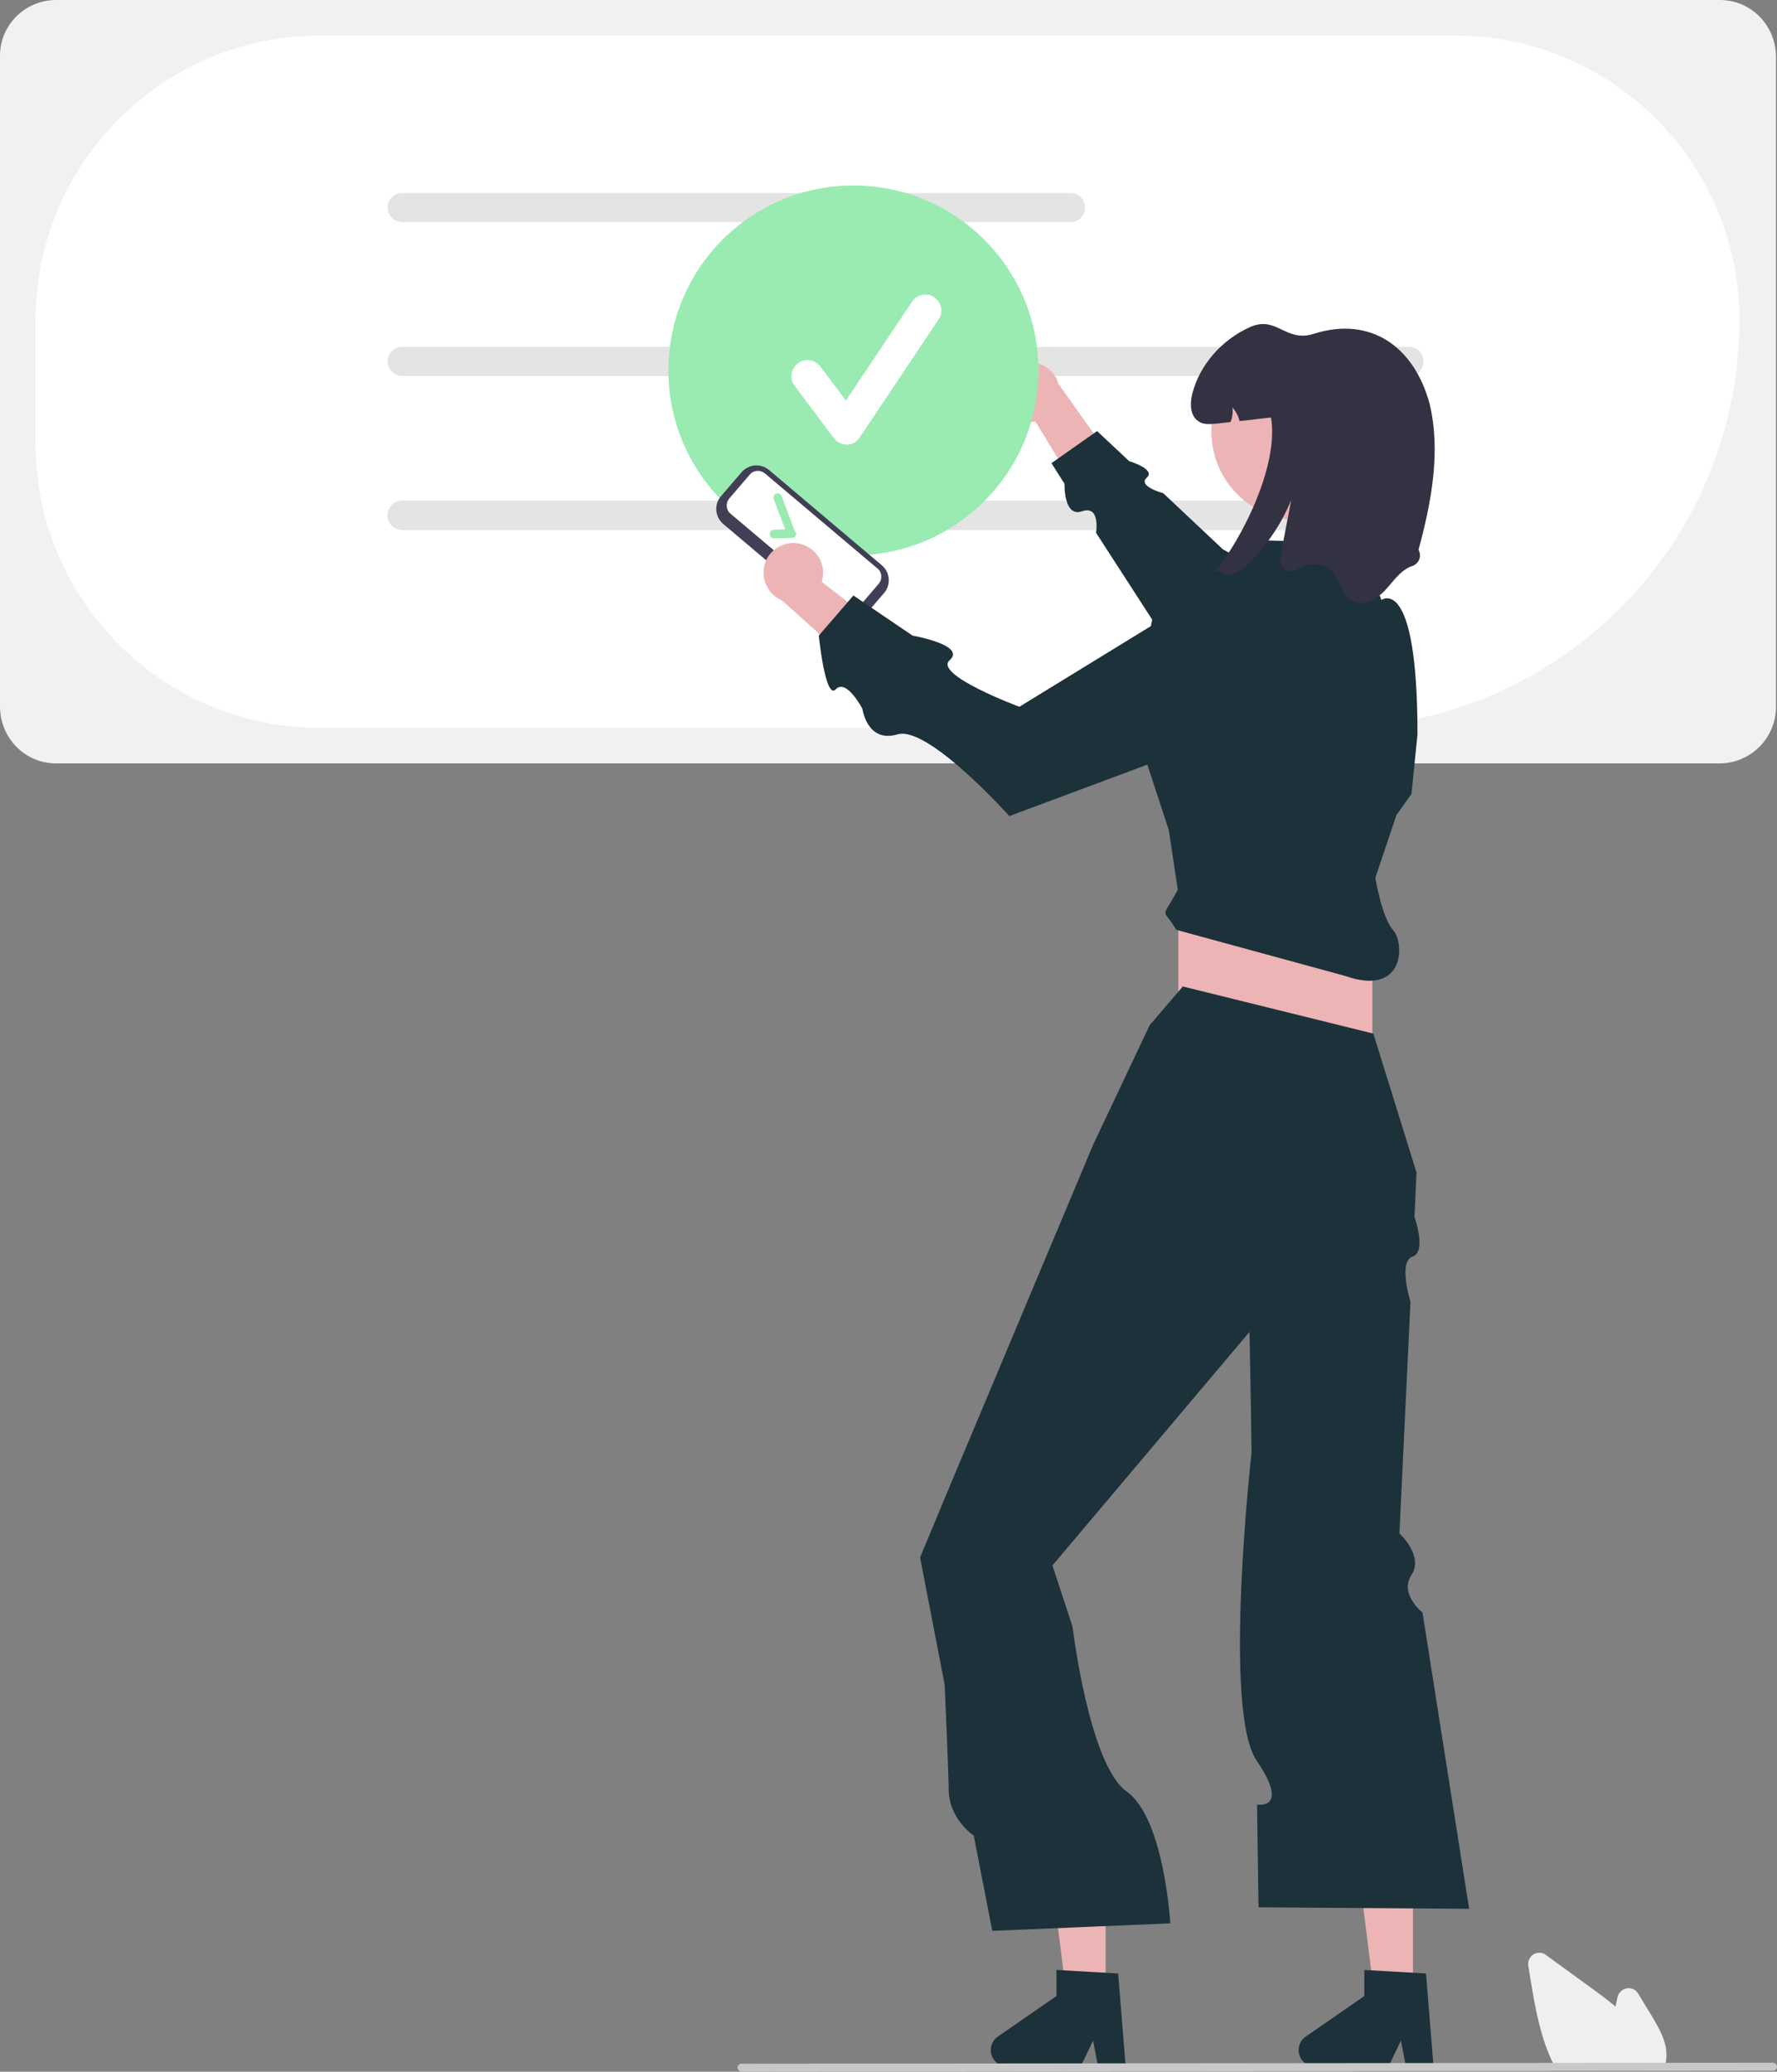 <svg width="404" height="471" viewBox="0 0 404 471" fill="none" xmlns="http://www.w3.org/2000/svg">
<rect x="0" y="0" width="404" height="471" fill="#808080" stroke="none"/>
<g clip-path="url(#clip0_1716_1072)">
<path d="M390.891 173.562H12.768C5.7 173.562 0.114 167.864 0 160.799V12.65C0 5.698 5.7 0 12.768 0H391.005C398.072 0 403.658 5.698 403.772 12.764V160.913C403.658 167.864 397.958 173.562 390.891 173.562Z" fill="#F1F1F1"/>
<path d="M302.658 165.471H72.729C37.049 165.471 8.094 136.525 8.094 100.855V72.707C8.094 37.037 37.049 8.091 72.729 8.091H330.815C366.496 8.091 395.45 37.037 395.45 72.707C395.45 123.989 353.956 165.471 302.658 165.471Z" fill="white"/>
<path d="M243.38 50.485H91.424C89.6 50.485 88.118 49.003 88.118 47.18C88.118 45.356 89.6 43.875 91.424 43.875H243.38C245.204 43.875 246.686 45.356 246.686 47.18C246.686 49.117 245.204 50.485 243.38 50.485Z" fill="#E4E4E4"/>
<path d="M320.327 85.471H91.424C89.6 85.471 88.118 83.989 88.118 82.166C88.118 80.342 89.6 78.861 91.424 78.861H320.327C322.151 78.861 323.633 80.342 323.633 82.166C323.633 83.989 322.151 85.471 320.327 85.471Z" fill="#E4E4E4"/>
<path d="M320.327 120.456H91.424C89.6 120.456 88.118 118.975 88.118 117.152C88.118 115.328 89.6 113.847 91.424 113.847H320.327C322.151 113.847 323.633 115.328 323.633 117.152C323.633 118.975 322.151 120.456 320.327 120.456Z" fill="#E4E4E4"/>
<path d="M320.327 120.456H91.424C89.6 120.456 88.118 118.975 88.118 117.152C88.118 115.328 89.6 113.847 91.424 113.847H320.327C322.151 113.847 323.633 115.328 323.633 117.152C323.633 118.975 322.151 120.456 320.327 120.456Z" fill="#E4E4E4"/>
<path d="M227.307 89.459C227.421 93.22 230.613 96.069 234.261 95.955C234.603 95.955 235.059 95.841 235.401 95.841L247.94 116.354L253.298 105.072L240.645 87.294C239.619 83.647 235.857 81.596 232.209 82.622C229.245 83.533 227.193 86.382 227.307 89.459Z" fill="#ECB4B4"/>
<path d="M321.126 148.263L278.035 124.901L264.47 112.137C264.47 112.137 258.542 110.542 260.708 108.605C262.874 106.667 256.718 104.844 256.718 104.844L249.422 98.006L239.049 105.3L242.013 109.972C242.013 109.972 241.785 117.722 246.003 116.24C250.22 114.759 249.194 121.14 249.194 121.14L274.387 160.115L321.126 148.263Z" fill="#1C313A"/>
<path d="M194.02 126.269C217.252 126.269 236.085 107.441 236.085 84.217C236.085 60.993 217.252 42.166 194.02 42.166C170.789 42.166 151.956 60.993 151.956 84.217C151.956 107.441 170.789 126.269 194.02 126.269Z" fill="#99EBB2"/>
<path d="M321.239 454.704H312.575L308.357 420.971H321.239V454.704Z" fill="#ECB4B4"/>
<path d="M325.913 469.861H319.643L318.503 463.935L315.653 469.861H299.01C296.958 469.861 295.248 468.151 295.248 466.1C295.248 464.846 295.818 463.707 296.844 463.023L310.181 453.792V447.866L324.203 448.664L325.913 469.861Z" fill="#1C313A"/>
<path d="M251.36 454.704H242.582L238.364 420.971H251.36V454.704Z" fill="#ECB4B4"/>
<path d="M255.92 469.861H249.65L248.51 463.935L245.66 469.861H229.017C226.965 469.861 225.255 468.151 225.255 466.1C225.255 464.846 225.825 463.707 226.851 463.023L240.188 453.792V447.866L254.21 448.664L255.92 469.861Z" fill="#1C313A"/>
<path d="M312.006 199.545H267.89V249.802H312.006V199.545Z" fill="#ECB4B4"/>
<path d="M268.915 224.275L261.392 233.05L248.51 260.287L216.021 337.666L209.182 354.076L214.767 383.022C214.767 383.022 215.679 403.421 215.679 406.726C215.679 413.564 221.379 417.325 221.379 417.325L225.597 438.977L266.065 437.268C266.065 437.268 264.697 413.336 256.148 407.296C247.598 401.256 243.836 369.803 243.836 369.803L239.276 355.9L284.077 302.794L284.419 321.37L284.533 330.372C284.533 330.372 277.921 388.834 285.673 400.23C293.424 411.626 285.787 410.259 285.787 410.259L286.129 433.621L334.007 433.963L323.405 366.612C323.405 366.612 318.047 362.395 320.897 358.065C323.747 353.734 318.161 348.606 318.161 348.606L320.669 295.956C320.669 295.956 317.819 286.839 321.125 285.7C324.431 284.56 321.581 276.697 321.581 276.697L322.037 266.554L312.234 234.987L268.915 224.275Z" fill="#1C313A"/>
<path d="M312.689 199.545L317.477 185.3L320.897 180.514L322.265 166.952C322.265 130.257 314.057 136.411 314.057 136.411L309.384 123.533L287.61 122.85L273.589 136.069L262.075 140.172L257.516 163.648L265.723 188.719L267.775 202.28C263.899 209.46 264.241 206.041 267.433 211.397L305.85 221.882C319.415 226.668 319.415 214.36 316.679 211.397C314.057 208.32 312.689 199.545 312.689 199.545Z" fill="#1C313A"/>
<path d="M295.59 118.291C306.734 118.291 315.767 109.26 315.767 98.12C315.767 86.98 306.734 77.949 295.59 77.949C284.447 77.949 275.413 86.98 275.413 98.12C275.413 109.26 284.447 118.291 295.59 118.291Z" fill="#ECB4B4"/>
<path d="M322.493 125.015C323.177 126.155 322.835 127.75 321.581 128.434C321.467 128.548 321.239 128.662 321.125 128.662C318.39 129.573 316.794 132.194 314.856 134.246C312.918 136.297 309.84 138.006 307.332 136.639C304.824 135.271 304.71 131.625 302.658 129.687C300.606 127.75 297.3 127.978 294.906 129.459H294.792C293.653 130.257 292.057 129.915 291.373 128.776C291.031 128.206 290.917 127.636 291.031 126.952C291.829 122.508 292.741 118.177 293.539 113.733C291.373 118.975 288.181 123.761 284.191 127.75C283.051 129.004 281.683 130.029 280.201 130.599C278.833 131.055 277.465 129.573 276.097 129.801C279.517 126.838 291.031 107.693 288.979 94.929C286.585 95.157 284.191 95.499 281.797 95.727C281.569 94.587 280.999 93.562 280.201 92.65C280.315 93.79 280.201 94.929 279.745 95.955C278.719 96.069 277.693 96.183 276.667 96.297C275.299 96.411 273.703 96.639 272.563 95.841C270.511 94.587 270.511 91.738 271.081 89.459C272.791 82.85 277.807 77.265 284.077 74.416C290.233 71.567 292.171 77.949 298.668 75.898C311.55 71.795 321.467 78.747 325.001 91.738C327.623 102.565 325.457 114.075 322.493 125.015Z" fill="#323242"/>
<path d="M378.351 470.316H353.728L353.614 470.088C353.272 469.519 353.044 468.949 352.702 468.265C350.194 462.795 349.054 456.641 348.142 451.057L347.458 446.954C347.23 445.587 348.142 444.219 349.51 443.991C350.194 443.877 350.878 443.991 351.448 444.447C355.209 447.182 358.971 449.917 362.733 452.652C364.101 453.678 365.811 454.932 367.293 456.185C367.407 455.501 367.635 454.704 367.749 454.02C368.091 452.652 369.459 451.741 370.827 452.083C371.511 452.196 372.081 452.652 372.423 453.222L375.273 457.894C377.325 461.313 379.263 464.618 378.807 468.265V468.379C378.693 468.949 378.579 469.519 378.351 470.088V470.316Z" fill="#EFEFEF"/>
<path d="M403.088 470.772L168.599 471C168.143 471 167.688 470.544 167.688 470.088C167.688 469.632 168.029 469.177 168.599 469.177L403.088 468.949C403.544 468.949 404 469.405 404 469.86C404 470.43 403.544 470.772 403.088 470.772Z" fill="#C8C8C8"/>
<path d="M190.145 140.855L164.382 119.089C162.558 117.493 162.33 114.758 163.812 112.935L168.599 107.351C170.195 105.527 172.931 105.3 174.755 106.781L200.518 128.548C202.342 130.143 202.57 132.878 201.088 134.701L196.3 140.286C194.704 142.109 191.969 142.337 190.145 140.855Z" fill="#413F56"/>
<path d="M165.749 113.391C164.951 114.417 165.065 115.898 165.977 116.696L191.74 138.462C192.766 139.26 194.248 139.146 195.046 138.234L199.834 132.65C200.632 131.625 200.518 130.143 199.606 129.345L173.843 107.579C172.817 106.781 171.335 106.895 170.537 107.807L165.749 113.391Z" fill="white"/>
<path d="M180.911 121.824C180.683 122.052 180.455 122.28 180.113 122.28L176.009 122.394C175.439 122.394 174.983 121.938 174.983 121.482C174.983 120.912 175.439 120.456 175.895 120.456L178.517 120.342L175.895 113.505C175.667 113.049 176.009 112.365 176.465 112.251C176.921 112.023 177.605 112.365 177.719 112.821L180.797 121.026C181.139 121.14 181.025 121.482 180.911 121.824Z" fill="#99EBB2"/>
<path d="M181.367 123.534C185.014 124.103 187.636 127.522 187.066 131.169C186.952 131.511 186.952 131.967 186.838 132.309L205.876 147.01L194.02 151.112L177.833 136.525C174.413 135.158 172.703 131.169 174.071 127.636C175.211 124.787 178.289 123.078 181.367 123.534Z" fill="#ECB4B4"/>
<path d="M280.429 130.827L231.752 160.685C231.752 160.685 212.145 153.391 215.907 150.087C219.783 146.668 207.471 144.502 207.471 144.502L194.02 135.386L186.154 144.502C186.154 144.502 187.636 159.317 190.03 156.696C192.424 154.189 196.072 161.141 196.072 161.141C196.072 161.141 197.098 169.004 204.052 166.953C211.005 164.901 229.473 185.528 229.473 185.528L289.434 163.192L280.429 130.827Z" fill="#1C313A"/>
<path d="M192.538 101.083C191.399 101.083 190.259 100.513 189.575 99.602L180.683 87.75C179.429 86.154 179.771 83.875 181.367 82.621C182.963 81.368 185.243 81.71 186.497 83.305L192.311 91.055L207.358 68.604C208.498 66.895 210.778 66.439 212.374 67.579C214.084 68.718 214.54 70.998 213.4 72.593L195.502 99.374C194.932 100.399 193.792 101.083 192.538 101.083Z" fill="white"/>
</g>
<defs>
<clipPath id="clip0_1716_1072">
<rect width="404" height="471" fill="white"/>
</clipPath>
</defs>
</svg>
